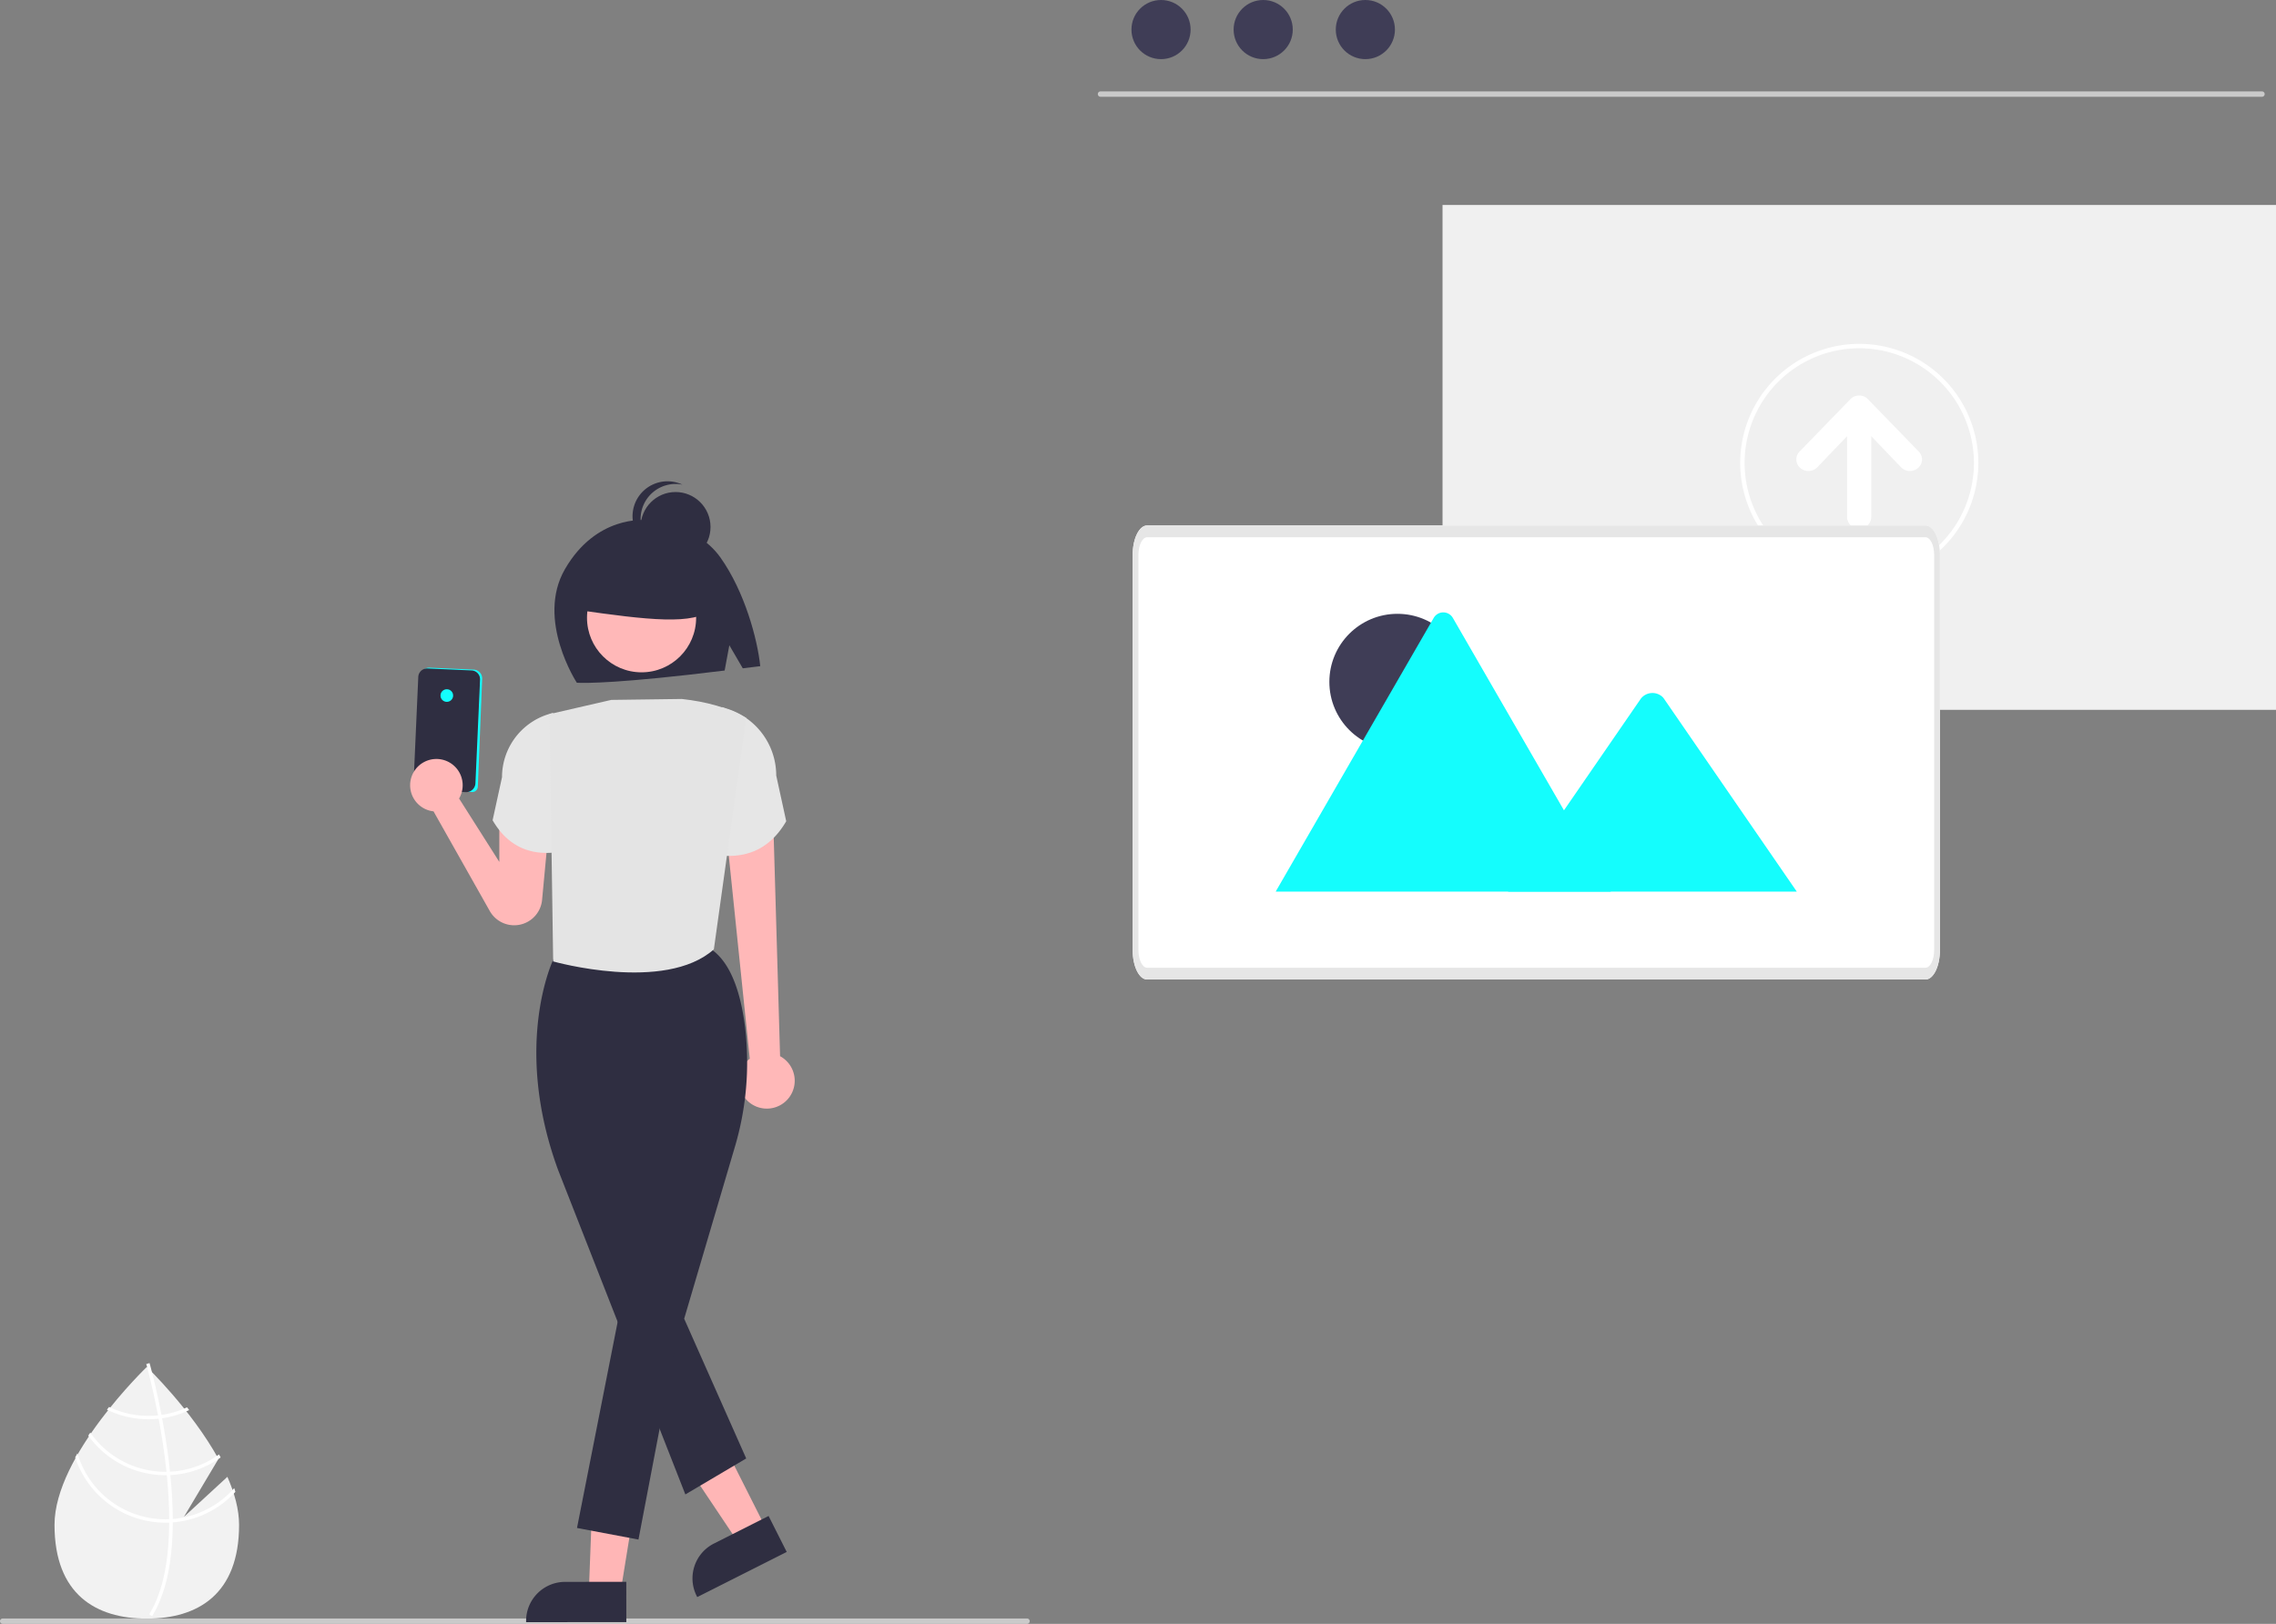 <svg xmlns="http://www.w3.org/2000/svg" data-name="Layer 1" width="846.547" height="604.047" viewBox="0 0 846.547 604.047" xmlns:xlink="http://www.w3.org/1999/xlink"><rect x="0" y="0" width="846.547" height="604.047" fill="#808080" stroke="none"/><path d="M261.305,697.327l-16.157,14.874,12.84-21.545c-10.116-18.345-26.661-34.2-26.661-34.2s-34.325,32.886-34.325,58.737S212.37,750.071,231.327,750.071c18.957,0,34.325-9.026,34.325-34.877C265.652,709.44,263.949,703.338,261.305,697.327Z" transform="translate(-176.726 -147.976)" fill="#f2f2f2"/><path d="M240.993,713.007v1.274c-.076,14.811-2.574,26.368-7.475,34.505-.069.12-.145.233-.214.353l-.549-.334-.524-.328c5.438-8.787,7.361-21.208,7.431-34.126.006-.416.013-.839.006-1.262-.019-5.469-.353-11.001-.889-16.376-.038-.416-.082-.839-.126-1.262-.744-7.09-1.817-13.865-2.914-19.75-.076-.416-.158-.833-.24-1.243-1.899-9.954-3.835-17.164-4.277-18.76-.05-.196-.082-.303-.088-.328l.599-.17.006-.006.606-.17c.006.025.114.385.29,1.053.675,2.498,2.429,9.279,4.151,18.224.076.404.158.82.233,1.236.896,4.775,1.773,10.112,2.466,15.713q.265,2.11.473,4.163c.05.423.095.845.132,1.262Q240.962,705.39,240.993,713.007Z" transform="translate(-176.726 -147.976)" fill="#fff"/><path d="M236.786,674.301c-.423.057-.852.114-1.287.158a34.8,34.8,0,0,1-3.558.183,33.851,33.851,0,0,1-14.635-3.305c-.265.334-.53.669-.801,1.009a35.104,35.104,0,0,0,15.436,3.558,36.006,36.006,0,0,0,3.797-.202c.429-.044.858-.101,1.28-.164a34.809,34.809,0,0,0,10.061-3.047q-.407-.52-.795-1.022A33.735,33.735,0,0,1,236.786,674.301Z" transform="translate(-176.726 -147.976)" fill="#fff"/><path d="M239.959,695.414q-.653.038-1.306.038c-.132.006-.271.006-.404.006a34.031,34.031,0,0,1-27.932-14.59c-.252.372-.505.744-.751,1.123a35.294,35.294,0,0,0,28.683,14.729c.177,0,.353,0,.53-.006.442-.006.877-.019,1.312-.038a35.108,35.108,0,0,0,18.703-6.56c-.202-.372-.404-.744-.612-1.116A33.797,33.797,0,0,1,239.959,695.414Z" transform="translate(-176.726 -147.976)" fill="#fff"/><path d="M240.993,713.007c-.442.038-.883.063-1.325.082-.473.019-.946.032-1.419.032a34.123,34.123,0,0,1-32.713-24.551c-.284.511-.568,1.016-.839,1.527A35.372,35.372,0,0,0,238.249,714.382c.473,0,.946-.006,1.413-.032.448-.013.889-.038,1.331-.069a35.269,35.269,0,0,0,23.277-11.361c-.132-.467-.284-.927-.435-1.394A34.013,34.013,0,0,1,240.993,713.007Z" transform="translate(-176.726 -147.976)" fill="#fff"/><rect x="536.547" y="76.243" width="310" height="187.804" fill="#f0f0f0"/><path d="M1018.057,183.976h-432a1,1,0,0,1,0-2h432a1,1,0,0,1,0,2Z" transform="translate(-176.726 -147.976)" fill="#cacaca"/><circle cx="431.839" cy="11" r="11" fill="#3f3d56"/><circle cx="469.839" cy="11" r="11" fill="#3f3d56"/><circle cx="507.839" cy="11" r="11" fill="#3f3d56"/><path d="M890.288,315.832l-18.87-19.448a4.289,4.289,0,0,0-3.154-1.267h-.056a4.289,4.289,0,0,0-3.154,1.267l-18.87,19.448a4.164,4.164,0,0,0-.198,5.886q.096.102.198.198a4.658,4.658,0,0,0,6.365,0l11.181-11.688v30.136a4.511,4.511,0,0,0,9.013,0v-30.136l11.181,11.688a4.658,4.658,0,0,0,6.365,0,4.164,4.164,0,0,0,.198-5.886Q890.39,315.927,890.288,315.832Z" transform="translate(-176.726 -147.976)" fill="#fff"/><path d="M868.274,364.457a44.286,44.286,0,1,1,44.286-44.286A44.336,44.336,0,0,1,868.274,364.457Zm0-86.931a42.645,42.645,0,1,0,42.645,42.645A42.694,42.694,0,0,0,868.274,277.526Z" transform="translate(-176.726 -147.976)" fill="#fff"/><path id="a4df8293-127a-4fe1-b900-32b0737a0281-150" data-name="Path 138" d="M892.912,512.336H603.379c-2.959-.008-5.358-4.913-5.362-10.97V354.412c0-6.056,2.402-10.96,5.362-10.97H892.912c2.959.008,5.358,4.913,5.362,10.97V501.365C898.27,507.421,895.867,512.329,892.912,512.336Z" transform="translate(-176.726 -147.976)" fill="#fff"/><g id="f5addd83-a4bf-4cbc-bc49-a1c93dc12b76" data-name="Group 38"><circle id="b85ea7ab-2687-4539-bc87-5f9af2589fda" data-name="Ellipse 7" cx="519.767" cy="253.648" r="25.318" fill="#3f3d56"/><path id="a93bdb3c-c63a-46e2-832f-5ad698cb7678-151" data-name="Path 63" d="M775.888,479.643H651.686a2.542,2.542,0,0,1-.464-.038L709.966,377.858a4.112,4.112,0,0,1,7.159,0l39.423,68.281,1.89,3.267Z" transform="translate(-176.726 -147.976)" fill="#14fdfd"/><path id="a9a16db8-129a-402e-ab5a-cd8e8637e69a-152" data-name="Path 65" d="M845.04,479.645H737.614l20.816-30.235,1.498-2.178,27.126-39.404a5.489,5.489,0,0,1,8.153-.486,4.902,4.902,0,0,1,.391.486Z" transform="translate(-176.726 -147.976)" fill="#14fdfd"/></g><path id="e7d95ff1-9828-4401-a808-15868bd1799b-153" data-name="Path 138" d="M892.912,512.336H603.379c-2.959-.008-5.358-4.913-5.362-10.97V354.412c0-6.056,2.402-10.96,5.362-10.97H892.912c2.959.008,5.358,4.913,5.362,10.97V501.365C898.27,507.421,895.867,512.329,892.912,512.336ZM603.379,347.829c-1.776,0-3.215,2.949-3.218,6.582v146.953c0,3.633,1.441,6.579,3.218,6.582H892.912c1.776,0,3.215-2.948,3.218-6.582V354.412c0-3.633-1.441-6.579-3.218-6.582Z" transform="translate(-176.726 -147.976)" fill="#e6e6e6"/><path d="M558.726,752.024h-381a1,1,0,1,1,0-2h381a1,1,0,0,1,0,2Z" transform="translate(-176.726 -147.976)" fill="#cacaca"/><path d="M444.678,355.338c-9.416-13.26-28.045-13.878-28.045-13.878s-18.153-1.935-29.798,18.26c-10.854,18.823,4.439,42.221,4.439,42.221,3.023.181,16.091.26,54.983-4.545L448,388l4.999,8.57c2.078-.254,4.24-.516,6.499-.789C458.476,385.808,453.738,368.097,444.678,355.338Z" transform="translate(-176.726 -147.976)" fill="#2f2e41"/><path d="M466.874,540.864l-2.494-85.806-16.983,7.43,8.195,79.306a10.371,10.371,0,1,0,11.283-.93Z" transform="translate(-176.726 -147.976)" fill="#ffb8b8"/><path d="M444.743,466.202c11.076,1.072,19.031-3.504,24.413-12.737l-3.715-17.011a26.031,26.031,0,0,0-18.192-24.822l-1.975-.624Z" transform="translate(-176.726 -147.976)" fill="#e6e6e6"/><path d="M352.354,442.608a2.097,2.097,0,0,1-.432-.045l-20.488-.346-.045-.509.001-.022,1.7-42.215a3.287,3.287,0,0,1,3.43-3.139l16.411.732a3.286,3.286,0,0,1,3.137,3.429l-1.615,40.098a2.102,2.102,0,0,1-2.098,2.017Z" transform="translate(-176.726 -147.976)" fill="#14fdfd"/><path d="M350.121,442.638c-.052,0-.105-.001-.157-.004l-16.087-.717a3.453,3.453,0,0,1-3.291-3.599l1.718-38.546a3.29,3.29,0,0,1,3.43-3.137l16.41.732a3.29,3.29,0,0,1,3.137,3.43l-1.718,38.546a3.449,3.449,0,0,1-3.441,3.295Z" transform="translate(-176.726 -147.976)" fill="#2f2e41"/><circle cx="166.192" cy="258.728" r="2.349" fill="#14fdfd"/><path d="M362.449,453.097V468.591l-14.968-23.586a9.772,9.772,0,1,0-9.507,4.78l20.924,37.075a10.424,10.424,0,0,0,19.456-4.15l2.589-27.613Z" transform="translate(-176.726 -147.976)" fill="#ffb8b8"/><path d="M382.941,465.092c-10.431,1.009-17.923-3.3-22.992-11.996l3.499-16.021a24.516,24.516,0,0,1,17.133-23.378l1.86-.587Z" transform="translate(-176.726 -147.976)" fill="#e6e6e6"/><polygon points="230.398 594.758 218.985 592.906 220.697 548.005 237.541 550.738 230.398 594.758" fill="#ffb6b6"/><path d="M409.688,751.362l-37.28.037-0-.472a14.511,14.511,0,0,1,14.495-14.525h.001l22.769-.023Z" transform="translate(-176.726 -147.976)" fill="#2f2e41"/><polygon points="284.937 568.612 274.614 573.82 249.614 536.483 264.849 528.797 284.937 568.612" fill="#ffb6b6"/><path d="M469.344,725.265l-33.284,16.793-.212-.421a14.511,14.511,0,0,1,6.418-19.491l.001-0,20.329-10.257Z" transform="translate(-176.726 -147.976)" fill="#2f2e41"/><circle cx="238.628" cy="229.796" r="20.295" fill="#ffb8b8"/><path d="M440.515,357.314l-18.404-9.641-25.416,3.944-5.258,23.225c25.956,3.733,43.922,5.874,49.955-.438Z" transform="translate(-176.726 -147.976)" fill="#2f2e41"/><path d="M382.622,504.678s-15.471,31.642,1.671,78.465L431.64,703.874l22.635-13.381-23.073-51.977,18.768-63.621a110.571,110.571,0,0,0,3.915-44.519c-1.353-11.188-4.492-22.566-11.32-28.302C426.499,488.578,382.622,504.678,382.622,504.678Z" transform="translate(-176.726 -147.976)" fill="#2f2e41"/><polygon points="231.778 481.348 214.613 568.374 237.473 572.684 251.854 497.356 231.778 481.348" fill="#2f2e41"/><path d="M430.323,407.977l-26.24.35L381.114,413.61l1.361,91.999s41.528,11.749,59.769-4.499l12.031-86.107C447.525,411.188,439.418,408.991,430.323,407.977Z" transform="translate(-176.726 -147.976)" fill="#e4e4e4"/><circle cx="251.274" cy="196.024" r="13" fill="#2f2e41"/><path d="M415,341a12.993,12.993,0,0,1,15.537-12.748,12.994,12.994,0,1,0-8.075,24.497A12.989,12.989,0,0,1,415,341Z" transform="translate(-176.726 -147.976)" fill="#2f2e41"/></svg>